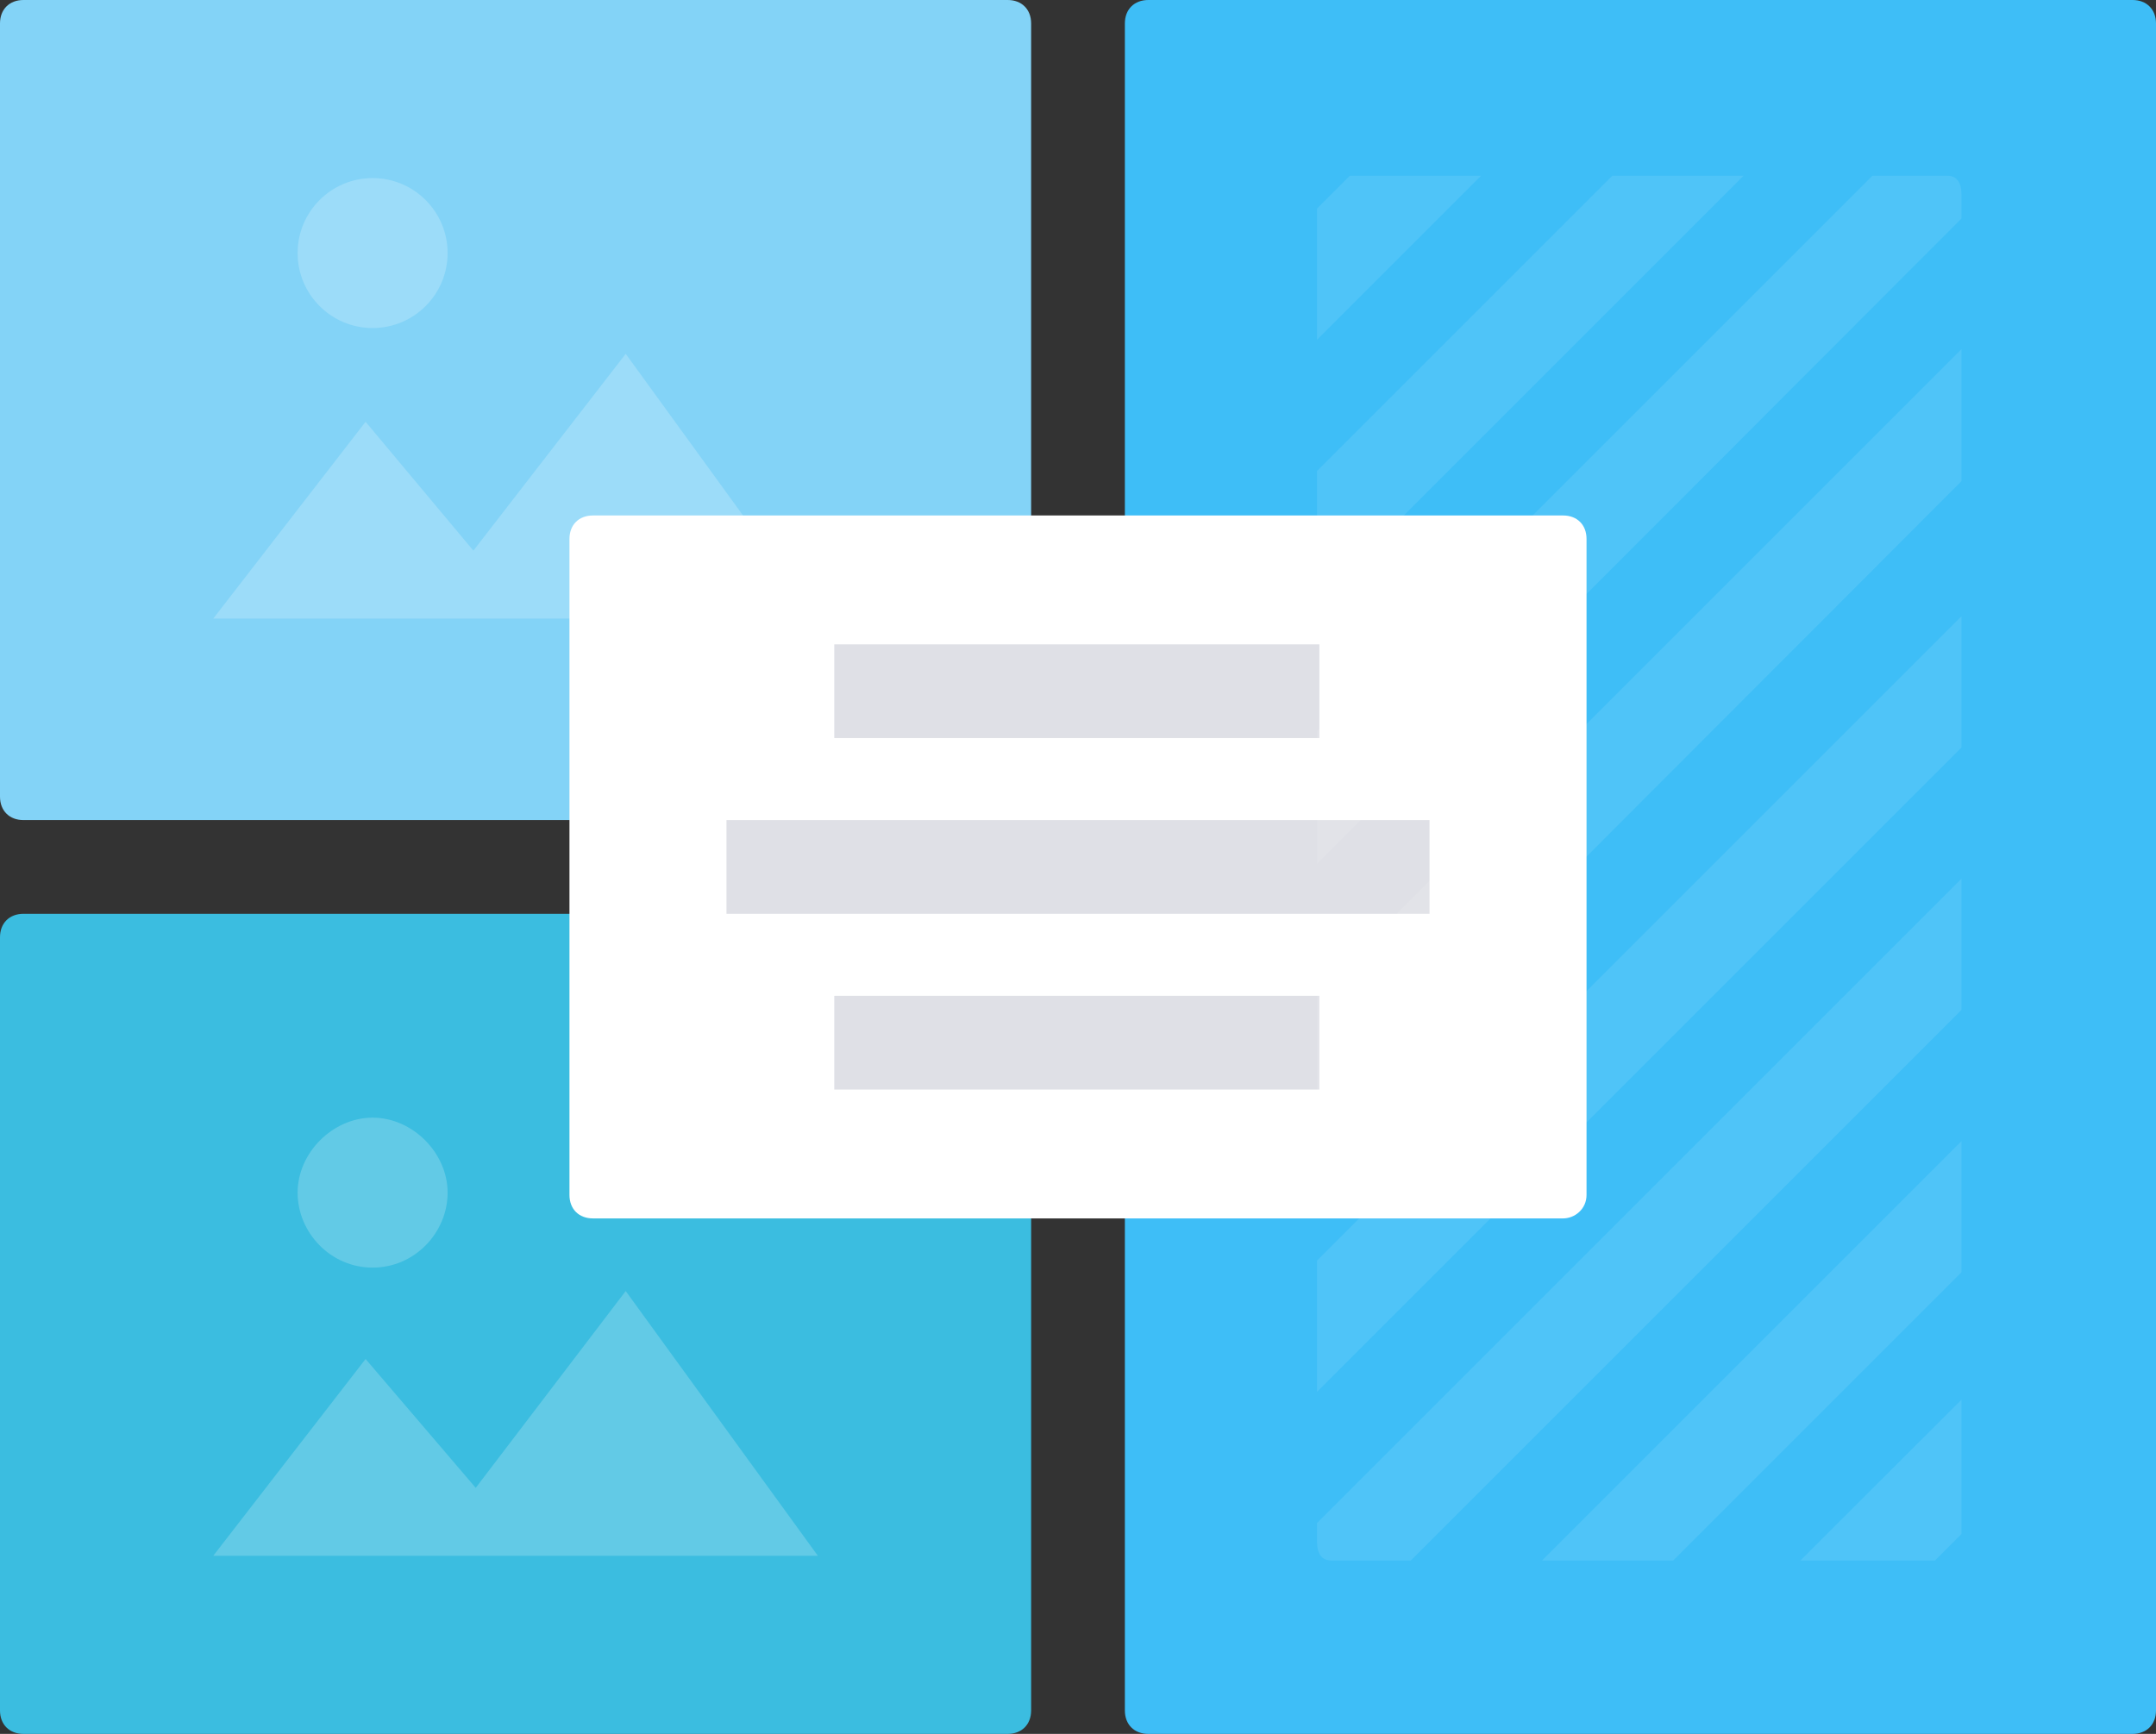 <svg xmlns="http://www.w3.org/2000/svg" x="0px" y="0px" viewBox="0 0 92 74"><rect x="0" y="0" width="92" height="74" fill="#333333" stroke="none"/><path d="M43,35H1c-0.6,0-1-0.4-1-1V1c0-0.6,0.4-1,1-1h42c0.6,0,1,0.4,1,1v33C44,34.6,43.6,35,43,35z" style="fill-rule: evenodd; clip-rule: evenodd; fill: rgb(131, 211, 247);"></path><path d="M43,74H1c-0.6,0-1-0.4-1-1V40c0-0.6,0.4-1,1-1h42c0.6,0,1,0.4,1,1v33C44,73.6,43.6,74,43,74z" style="fill-rule: evenodd; clip-rule: evenodd; fill: rgb(59, 189, 224);"></path><path d="M91,74H49c-0.6,0-1-0.4-1-1V1c0-0.6,0.4-1,1-1h42c0.6,0,1,0.4,1,1v72C92,73.6,91.6,74,91,74z" style="fill-rule: evenodd; clip-rule: evenodd; fill: rgb(62, 190, 247);"></path><path d="M9.1,66.4h25.8l-8.2-11.3l-6.4,8.4L15.6,58L9.1,66.4z M15.9,54.1c1.8,0,3.2-1.5,3.2-3.2s-1.5-3.2-3.2-3.2 s-3.2,1.5-3.2,3.2S14.1,54.1,15.9,54.1z" style="fill-rule: evenodd; clip-rule: evenodd; fill: rgb(255, 255, 255); opacity: 0.2;"></path><polygon points="9.1,26.4 34.9,26.4 26.7,15.1 20.2,23.5 15.6,18 " style="fill-rule: evenodd; clip-rule: evenodd; fill: rgb(255, 255, 255); opacity: 0.2;"></polygon><circle cx="15.9" cy="10.8" r="3.2" style="fill-rule: evenodd; clip-rule: evenodd; fill: rgb(255, 255, 255); opacity: 0.2;"></circle><path d="M66.7,52H25.3c-0.6,0-1-0.4-1-1V23c0-0.6,0.4-1,1-1h41.4c0.6,0,1,0.4,1,1v28C67.7,51.6,67.2,52,66.7,52z" style="fill-rule: evenodd; clip-rule: evenodd; fill: rgb(255, 255, 255);"></path><path d="M35.6,31.5v-4h20.7v4H35.6z" style="fill-rule: evenodd; clip-rule: evenodd; fill: rgb(223, 224, 230);"></path><path d="M31,39v-4h30v4H31z" style="fill-rule: evenodd; clip-rule: evenodd; fill: rgb(223, 224, 230);"></path><path d="M35.6,46.5v-4h20.7v4H35.6z" style="fill-rule: evenodd; clip-rule: evenodd; fill: rgb(223, 224, 230);"></path><g style="opacity: 0.45;"><clipPath id="myClip-photoCollage" style="opacity: 0.45;"><path d="M83.2,66.6H56.8c-0.4,0-0.6-0.3-0.6-0.8V8.3c0-0.5,0.3-0.8,0.6-0.8h26.3c0.4,0,0.6,0.3,0.6,0.8 v57.5C83.8,66.3,83.5,66.6,83.2,66.6z" style="opacity: 0.45; overflow: visible;"></path></clipPath><g clip-path="url(#myClip-photoCollage)"><path d="M67.4,93l-2.8-2.8l68.6-68.6l2.8,2.8L67.4,93z" style="fill-rule: evenodd; clip-rule: evenodd; fill: rgb(255, 255, 255); opacity: 0.2;"></path><path d="M61.3,87.9L58.4,85L127,16.5l2.8,2.8L61.3,87.9z" style="fill-rule: evenodd; clip-rule: evenodd; fill: rgb(255, 255, 255); opacity: 0.2;"></path><path d="M55.7,82.3l-2.8-2.8l68.6-68.6l2.8,2.8L55.7,82.3z" style="fill-rule: evenodd; clip-rule: evenodd; fill: rgb(255, 255, 255); opacity: 0.2;"></path><path d="M50.1,76.7l-2.8-2.8l68.6-68.6l2.8,2.8L50.1,76.7z" style="fill-rule: evenodd; clip-rule: evenodd; fill: rgb(255, 255, 255); opacity: 0.2;"></path><path d="M44.5,71.1l-2.8-2.8l68.6-68.6l2.8,2.8L44.5,71.1z" style="fill-rule: evenodd; clip-rule: evenodd; fill: rgb(255, 255, 255); opacity: 0.2;"></path><path d="M38.9,65.4L36,62.6l68.6-68.6l2.8,2.8L38.9,65.4z" style="fill-rule: evenodd; clip-rule: evenodd; fill: rgb(255, 255, 255); opacity: 0.2;"></path><path d="M33.3,59.8L30.4,57L99-11.6l2.8,2.8L33.3,59.8z" style="fill-rule: evenodd; clip-rule: evenodd; fill: rgb(255, 255, 255); opacity: 0.2;"></path><path d="M27.7,54.2l-2.8-2.8l68.6-68.6l2.8,2.8L27.7,54.2z" style="fill-rule: evenodd; clip-rule: evenodd; fill: rgb(255, 255, 255); opacity: 0.2;"></path><path d="M22.1,48.6l-2.8-2.8l68.6-68.6l2.8,2.8L22.1,48.6z" style="fill-rule: evenodd; clip-rule: evenodd; fill: rgb(255, 255, 255); opacity: 0.2;"></path><path d="M16.5,43l-2.8-2.8l68.6-68.6l2.8,2.8L16.5,43z" style="fill-rule: evenodd; clip-rule: evenodd; fill: rgb(255, 255, 255); opacity: 0.2;"></path><path d="M10.8,37.4L8,34.6L76.6-34l2.8,2.8L10.8,37.4z" style="fill-rule: evenodd; clip-rule: evenodd; fill: rgb(255, 255, 255); opacity: 0.2;"></path></g></g></svg>
